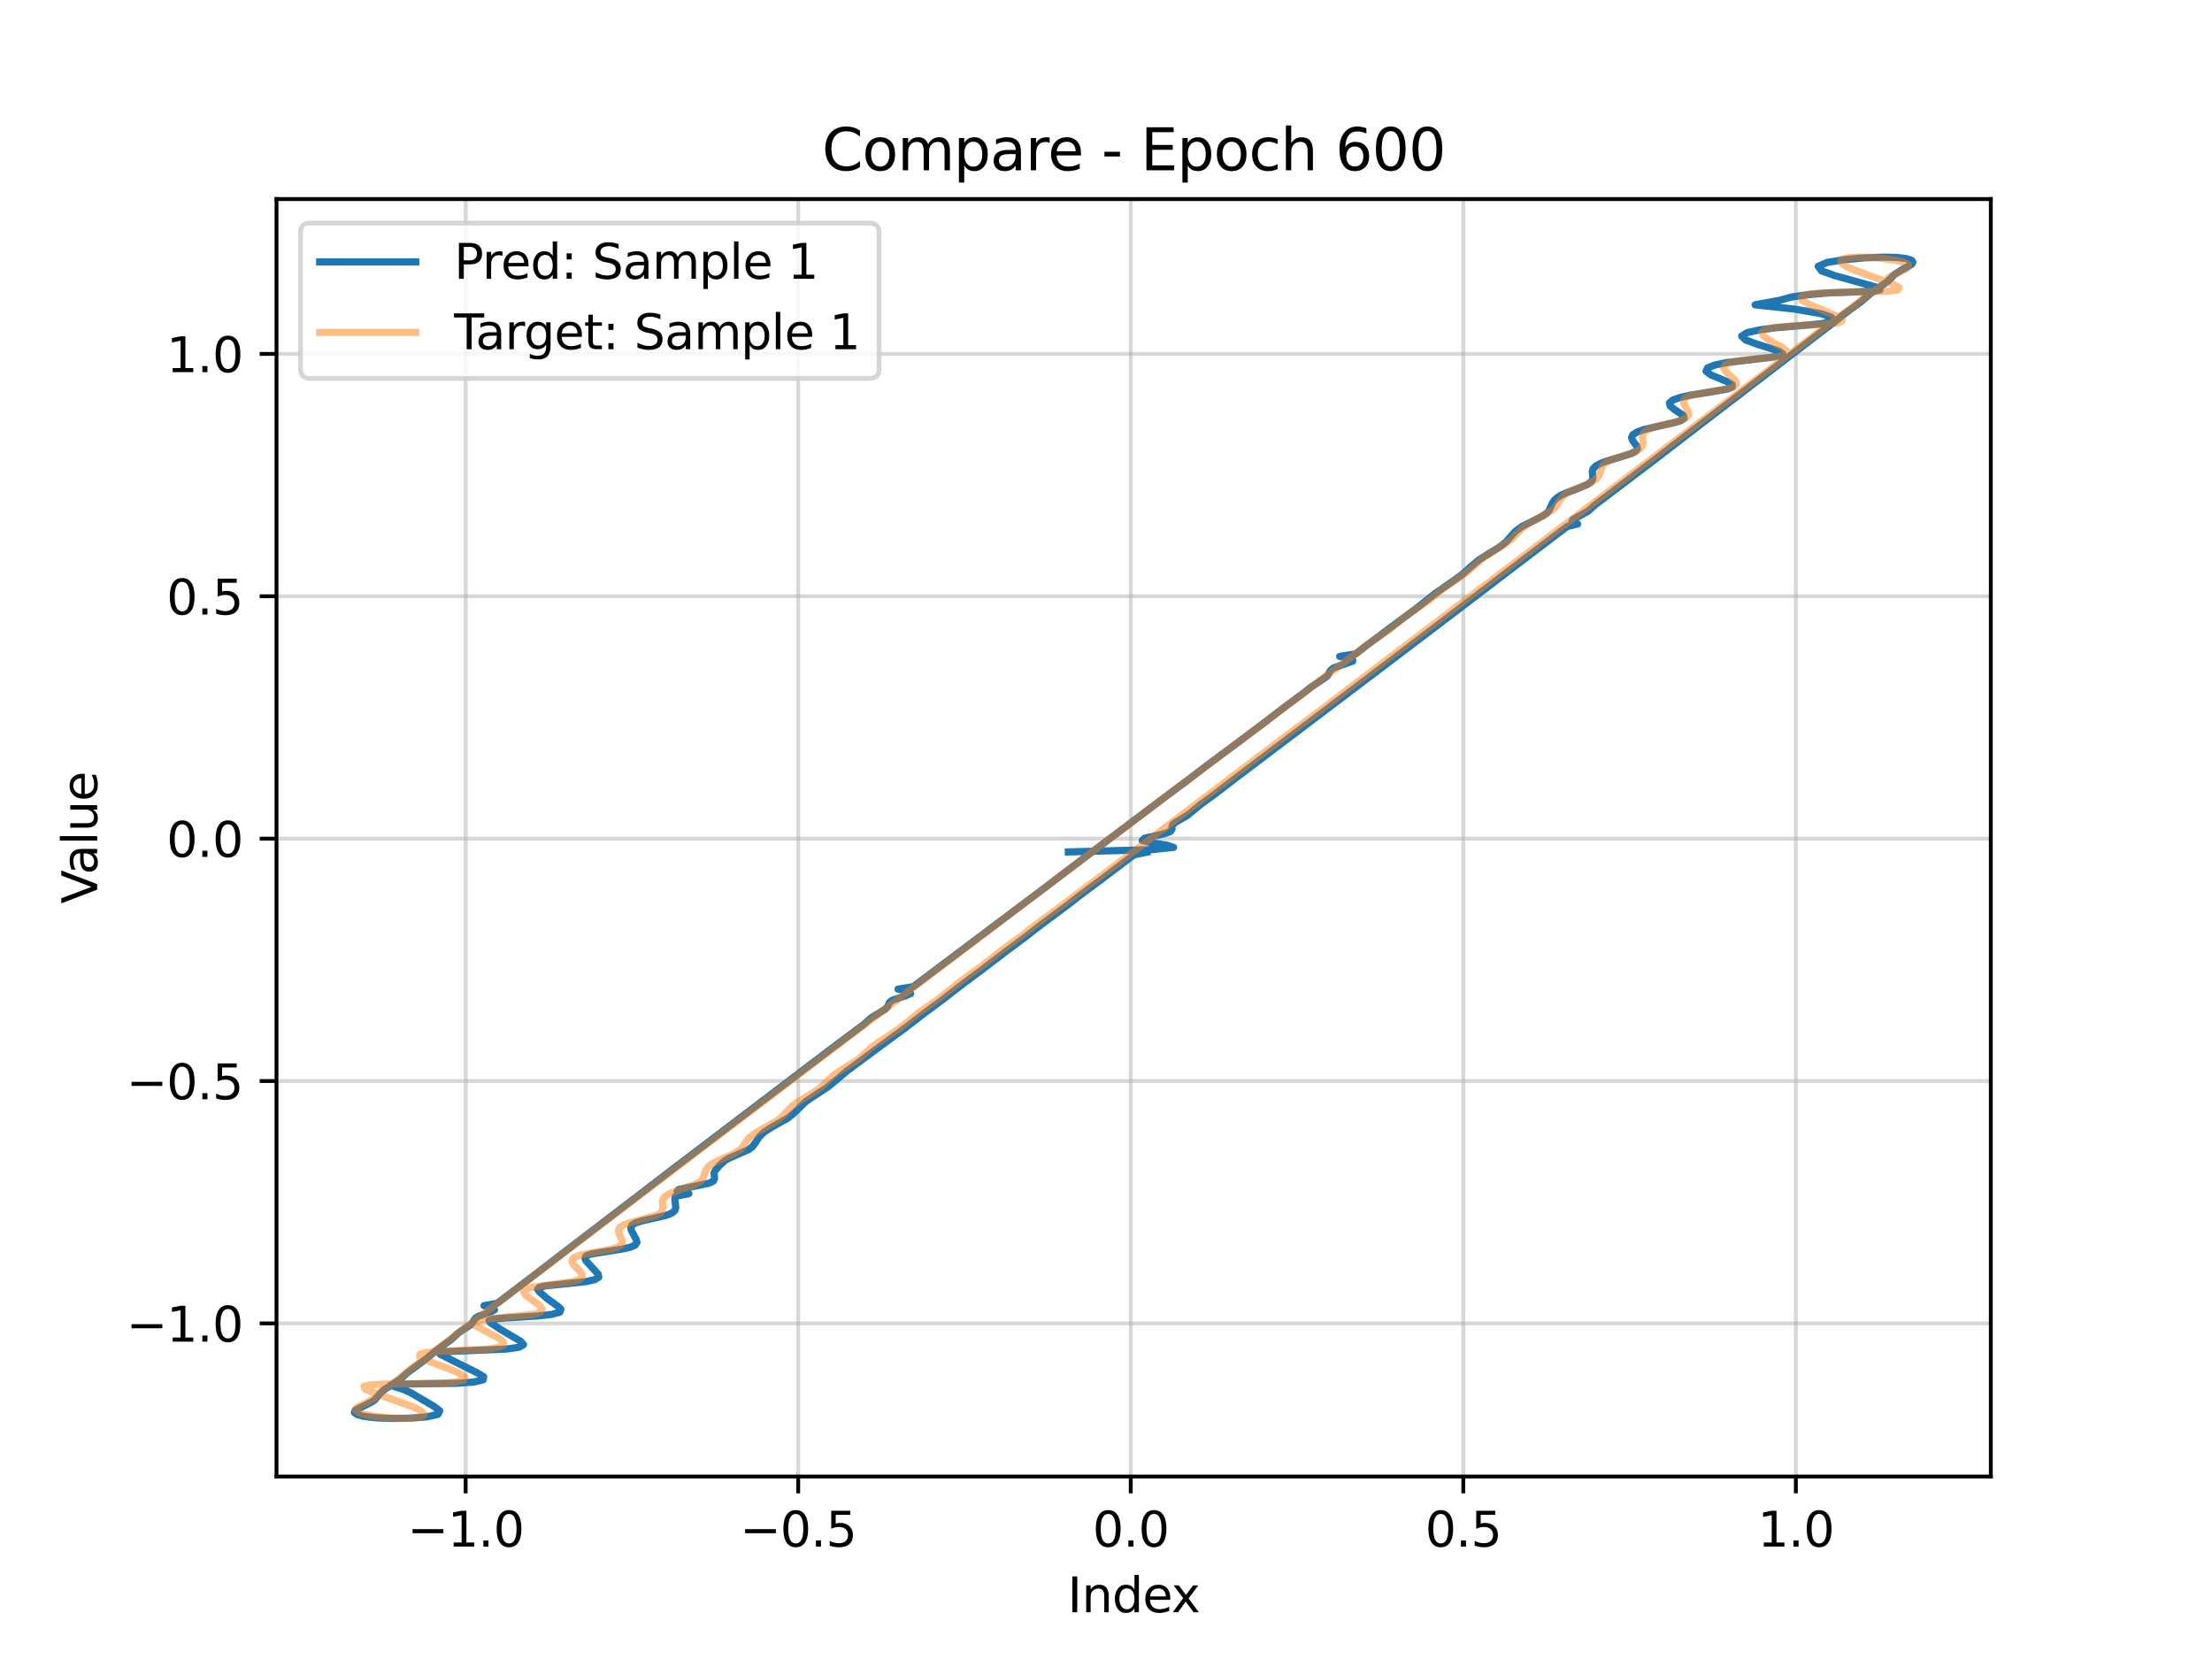 <?xml version="1.0" encoding="utf-8" standalone="no"?>
<!DOCTYPE svg PUBLIC "-//W3C//DTD SVG 1.1//EN"
  "http://www.w3.org/Graphics/SVG/1.1/DTD/svg11.dtd">
<svg xmlns:xlink="http://www.w3.org/1999/xlink" width="460.8pt" height="345.6pt" viewBox="0 0 460.8 345.6" xmlns="http://www.w3.org/2000/svg" version="1.1">
 <defs>
  <style type="text/css">*{stroke-linejoin: round; stroke-linecap: butt}</style>
 </defs>
 <g id="figure_1">
  <g id="patch_1">
   <path d="M 0 345.6 
L 460.8 345.6 
L 460.8 0 
L 0 0 
z
" style="fill: #ffffff"/>
  </g>
  <g id="axes_1">
   <g id="patch_2">
    <path d="M 57.6 307.584 
L 414.72 307.584 
L 414.72 41.472 
L 57.6 41.472 
z
" style="fill: #ffffff"/>
   </g>
   <g id="matplotlib.axis_1">
    <g id="xtick_1">
     <g id="line2d_1">
      <path d="M 97.005 307.584 
L 97.005 41.472 
" clip-path="url(#pb3e07795dd)" style="fill: none; stroke: #b0b0b0; stroke-opacity: 0.5; stroke-width: 0.8; stroke-linecap: square"/>
     </g>
     <g id="line2d_2">
      <defs>
       <path id="mae01012854" d="M 0 0 
L 0 3.5 
" style="stroke: #000000; stroke-width: 0.8"/>
      </defs>
      <g>
       <use xlink:href="#mae01012854" x="97.005" y="307.584" style="stroke: #000000; stroke-width: 0.8"/>
      </g>
     </g>
     <g id="text_1">
      <!-- −1.0 -->
      <g transform="translate(84.863 322.182) scale(0.1 -0.1)">
       <defs>
        <path id="DejaVuSans-2212" d="M 678 2272 
L 4684 2272 
L 4684 1741 
L 678 1741 
L 678 2272 
z
" transform="scale(0.016)"/>
        <path id="DejaVuSans-31" d="M 794 531 
L 1825 531 
L 1825 4091 
L 703 3866 
L 703 4441 
L 1819 4666 
L 2450 4666 
L 2450 531 
L 3481 531 
L 3481 0 
L 794 0 
L 794 531 
z
" transform="scale(0.016)"/>
        <path id="DejaVuSans-2e" d="M 684 794 
L 1344 794 
L 1344 0 
L 684 0 
L 684 794 
z
" transform="scale(0.016)"/>
        <path id="DejaVuSans-30" d="M 2034 4250 
Q 1547 4250 1301 3770 
Q 1056 3291 1056 2328 
Q 1056 1369 1301 889 
Q 1547 409 2034 409 
Q 2525 409 2770 889 
Q 3016 1369 3016 2328 
Q 3016 3291 2770 3770 
Q 2525 4250 2034 4250 
z
M 2034 4750 
Q 2819 4750 3233 4129 
Q 3647 3509 3647 2328 
Q 3647 1150 3233 529 
Q 2819 -91 2034 -91 
Q 1250 -91 836 529 
Q 422 1150 422 2328 
Q 422 3509 836 4129 
Q 1250 4750 2034 4750 
z
" transform="scale(0.016)"/>
       </defs>
       <use xlink:href="#DejaVuSans-2212"/>
       <use xlink:href="#DejaVuSans-31" transform="translate(83.789 0)"/>
       <use xlink:href="#DejaVuSans-2e" transform="translate(147.412 0)"/>
       <use xlink:href="#DejaVuSans-30" transform="translate(179.199 0)"/>
      </g>
     </g>
    </g>
    <g id="xtick_2">
     <g id="line2d_3">
      <path d="M 166.281 307.584 
L 166.281 41.472 
" clip-path="url(#pb3e07795dd)" style="fill: none; stroke: #b0b0b0; stroke-opacity: 0.5; stroke-width: 0.8; stroke-linecap: square"/>
     </g>
     <g id="line2d_4">
      <g>
       <use xlink:href="#mae01012854" x="166.281" y="307.584" style="stroke: #000000; stroke-width: 0.8"/>
      </g>
     </g>
     <g id="text_2">
      <!-- −0.5 -->
      <g transform="translate(154.14 322.182) scale(0.1 -0.1)">
       <defs>
        <path id="DejaVuSans-35" d="M 691 4666 
L 3169 4666 
L 3169 4134 
L 1269 4134 
L 1269 2991 
Q 1406 3038 1543 3061 
Q 1681 3084 1819 3084 
Q 2600 3084 3056 2656 
Q 3513 2228 3513 1497 
Q 3513 744 3044 326 
Q 2575 -91 1722 -91 
Q 1428 -91 1123 -41 
Q 819 9 494 109 
L 494 744 
Q 775 591 1075 516 
Q 1375 441 1709 441 
Q 2250 441 2565 725 
Q 2881 1009 2881 1497 
Q 2881 1984 2565 2268 
Q 2250 2553 1709 2553 
Q 1456 2553 1204 2497 
Q 953 2441 691 2322 
L 691 4666 
z
" transform="scale(0.016)"/>
       </defs>
       <use xlink:href="#DejaVuSans-2212"/>
       <use xlink:href="#DejaVuSans-30" transform="translate(83.789 0)"/>
       <use xlink:href="#DejaVuSans-2e" transform="translate(147.412 0)"/>
       <use xlink:href="#DejaVuSans-35" transform="translate(179.199 0)"/>
      </g>
     </g>
    </g>
    <g id="xtick_3">
     <g id="line2d_5">
      <path d="M 235.558 307.584 
L 235.558 41.472 
" clip-path="url(#pb3e07795dd)" style="fill: none; stroke: #b0b0b0; stroke-opacity: 0.5; stroke-width: 0.8; stroke-linecap: square"/>
     </g>
     <g id="line2d_6">
      <g>
       <use xlink:href="#mae01012854" x="235.558" y="307.584" style="stroke: #000000; stroke-width: 0.8"/>
      </g>
     </g>
     <g id="text_3">
      <!-- 0.0 -->
      <g transform="translate(227.606 322.182) scale(0.1 -0.1)">
       <use xlink:href="#DejaVuSans-30"/>
       <use xlink:href="#DejaVuSans-2e" transform="translate(63.623 0)"/>
       <use xlink:href="#DejaVuSans-30" transform="translate(95.41 0)"/>
      </g>
     </g>
    </g>
    <g id="xtick_4">
     <g id="line2d_7">
      <path d="M 304.835 307.584 
L 304.835 41.472 
" clip-path="url(#pb3e07795dd)" style="fill: none; stroke: #b0b0b0; stroke-opacity: 0.5; stroke-width: 0.8; stroke-linecap: square"/>
     </g>
     <g id="line2d_8">
      <g>
       <use xlink:href="#mae01012854" x="304.835" y="307.584" style="stroke: #000000; stroke-width: 0.8"/>
      </g>
     </g>
     <g id="text_4">
      <!-- 0.5 -->
      <g transform="translate(296.883 322.182) scale(0.1 -0.1)">
       <use xlink:href="#DejaVuSans-30"/>
       <use xlink:href="#DejaVuSans-2e" transform="translate(63.623 0)"/>
       <use xlink:href="#DejaVuSans-35" transform="translate(95.41 0)"/>
      </g>
     </g>
    </g>
    <g id="xtick_5">
     <g id="line2d_9">
      <path d="M 374.111 307.584 
L 374.111 41.472 
" clip-path="url(#pb3e07795dd)" style="fill: none; stroke: #b0b0b0; stroke-opacity: 0.5; stroke-width: 0.8; stroke-linecap: square"/>
     </g>
     <g id="line2d_10">
      <g>
       <use xlink:href="#mae01012854" x="374.111" y="307.584" style="stroke: #000000; stroke-width: 0.8"/>
      </g>
     </g>
     <g id="text_5">
      <!-- 1.0 -->
      <g transform="translate(366.16 322.182) scale(0.1 -0.1)">
       <use xlink:href="#DejaVuSans-31"/>
       <use xlink:href="#DejaVuSans-2e" transform="translate(63.623 0)"/>
       <use xlink:href="#DejaVuSans-30" transform="translate(95.41 0)"/>
      </g>
     </g>
    </g>
    <g id="text_6">
     <!-- Index -->
     <g transform="translate(222.394 335.861) scale(0.1 -0.1)">
      <defs>
       <path id="DejaVuSans-49" d="M 628 4666 
L 1259 4666 
L 1259 0 
L 628 0 
L 628 4666 
z
" transform="scale(0.016)"/>
       <path id="DejaVuSans-6e" d="M 3513 2113 
L 3513 0 
L 2938 0 
L 2938 2094 
Q 2938 2591 2744 2837 
Q 2550 3084 2163 3084 
Q 1697 3084 1428 2787 
Q 1159 2491 1159 1978 
L 1159 0 
L 581 0 
L 581 3500 
L 1159 3500 
L 1159 2956 
Q 1366 3272 1645 3428 
Q 1925 3584 2291 3584 
Q 2894 3584 3203 3211 
Q 3513 2838 3513 2113 
z
" transform="scale(0.016)"/>
       <path id="DejaVuSans-64" d="M 2906 2969 
L 2906 4863 
L 3481 4863 
L 3481 0 
L 2906 0 
L 2906 525 
Q 2725 213 2448 61 
Q 2172 -91 1784 -91 
Q 1150 -91 751 415 
Q 353 922 353 1747 
Q 353 2572 751 3078 
Q 1150 3584 1784 3584 
Q 2172 3584 2448 3432 
Q 2725 3281 2906 2969 
z
M 947 1747 
Q 947 1113 1208 752 
Q 1469 391 1925 391 
Q 2381 391 2643 752 
Q 2906 1113 2906 1747 
Q 2906 2381 2643 2742 
Q 2381 3103 1925 3103 
Q 1469 3103 1208 2742 
Q 947 2381 947 1747 
z
" transform="scale(0.016)"/>
       <path id="DejaVuSans-65" d="M 3597 1894 
L 3597 1613 
L 953 1613 
Q 991 1019 1311 708 
Q 1631 397 2203 397 
Q 2534 397 2845 478 
Q 3156 559 3463 722 
L 3463 178 
Q 3153 47 2828 -22 
Q 2503 -91 2169 -91 
Q 1331 -91 842 396 
Q 353 884 353 1716 
Q 353 2575 817 3079 
Q 1281 3584 2069 3584 
Q 2775 3584 3186 3129 
Q 3597 2675 3597 1894 
z
M 3022 2063 
Q 3016 2534 2758 2815 
Q 2500 3097 2075 3097 
Q 1594 3097 1305 2825 
Q 1016 2553 972 2059 
L 3022 2063 
z
" transform="scale(0.016)"/>
       <path id="DejaVuSans-78" d="M 3513 3500 
L 2247 1797 
L 3578 0 
L 2900 0 
L 1881 1375 
L 863 0 
L 184 0 
L 1544 1831 
L 300 3500 
L 978 3500 
L 1906 2253 
L 2834 3500 
L 3513 3500 
z
" transform="scale(0.016)"/>
      </defs>
      <use xlink:href="#DejaVuSans-49"/>
      <use xlink:href="#DejaVuSans-6e" transform="translate(29.492 0)"/>
      <use xlink:href="#DejaVuSans-64" transform="translate(92.871 0)"/>
      <use xlink:href="#DejaVuSans-65" transform="translate(156.348 0)"/>
      <use xlink:href="#DejaVuSans-78" transform="translate(216.121 0)"/>
     </g>
    </g>
   </g>
   <g id="matplotlib.axis_2">
    <g id="ytick_1">
     <g id="line2d_11">
      <path d="M 57.6 275.686 
L 414.72 275.686 
" clip-path="url(#pb3e07795dd)" style="fill: none; stroke: #b0b0b0; stroke-opacity: 0.5; stroke-width: 0.8; stroke-linecap: square"/>
     </g>
     <g id="line2d_12">
      <defs>
       <path id="m865bd75a60" d="M 0 0 
L -3.5 0 
" style="stroke: #000000; stroke-width: 0.8"/>
      </defs>
      <g>
       <use xlink:href="#m865bd75a60" x="57.6" y="275.686" style="stroke: #000000; stroke-width: 0.8"/>
      </g>
     </g>
     <g id="text_7">
      <!-- −1.0 -->
      <g transform="translate(26.317 279.485) scale(0.1 -0.1)">
       <use xlink:href="#DejaVuSans-2212"/>
       <use xlink:href="#DejaVuSans-31" transform="translate(83.789 0)"/>
       <use xlink:href="#DejaVuSans-2e" transform="translate(147.412 0)"/>
       <use xlink:href="#DejaVuSans-30" transform="translate(179.199 0)"/>
      </g>
     </g>
    </g>
    <g id="ytick_2">
     <g id="line2d_13">
      <path d="M 57.6 225.196 
L 414.72 225.196 
" clip-path="url(#pb3e07795dd)" style="fill: none; stroke: #b0b0b0; stroke-opacity: 0.5; stroke-width: 0.8; stroke-linecap: square"/>
     </g>
     <g id="line2d_14">
      <g>
       <use xlink:href="#m865bd75a60" x="57.6" y="225.196" style="stroke: #000000; stroke-width: 0.8"/>
      </g>
     </g>
     <g id="text_8">
      <!-- −0.5 -->
      <g transform="translate(26.317 228.995) scale(0.1 -0.1)">
       <use xlink:href="#DejaVuSans-2212"/>
       <use xlink:href="#DejaVuSans-30" transform="translate(83.789 0)"/>
       <use xlink:href="#DejaVuSans-2e" transform="translate(147.412 0)"/>
       <use xlink:href="#DejaVuSans-35" transform="translate(179.199 0)"/>
      </g>
     </g>
    </g>
    <g id="ytick_3">
     <g id="line2d_15">
      <path d="M 57.6 174.706 
L 414.72 174.706 
" clip-path="url(#pb3e07795dd)" style="fill: none; stroke: #b0b0b0; stroke-opacity: 0.5; stroke-width: 0.8; stroke-linecap: square"/>
     </g>
     <g id="line2d_16">
      <g>
       <use xlink:href="#m865bd75a60" x="57.6" y="174.706" style="stroke: #000000; stroke-width: 0.8"/>
      </g>
     </g>
     <g id="text_9">
      <!-- 0.0 -->
      <g transform="translate(34.697 178.505) scale(0.1 -0.1)">
       <use xlink:href="#DejaVuSans-30"/>
       <use xlink:href="#DejaVuSans-2e" transform="translate(63.623 0)"/>
       <use xlink:href="#DejaVuSans-30" transform="translate(95.41 0)"/>
      </g>
     </g>
    </g>
    <g id="ytick_4">
     <g id="line2d_17">
      <path d="M 57.6 124.216 
L 414.72 124.216 
" clip-path="url(#pb3e07795dd)" style="fill: none; stroke: #b0b0b0; stroke-opacity: 0.5; stroke-width: 0.8; stroke-linecap: square"/>
     </g>
     <g id="line2d_18">
      <g>
       <use xlink:href="#m865bd75a60" x="57.6" y="124.216" style="stroke: #000000; stroke-width: 0.8"/>
      </g>
     </g>
     <g id="text_10">
      <!-- 0.5 -->
      <g transform="translate(34.697 128.016) scale(0.1 -0.1)">
       <use xlink:href="#DejaVuSans-30"/>
       <use xlink:href="#DejaVuSans-2e" transform="translate(63.623 0)"/>
       <use xlink:href="#DejaVuSans-35" transform="translate(95.41 0)"/>
      </g>
     </g>
    </g>
    <g id="ytick_5">
     <g id="line2d_19">
      <path d="M 57.6 73.726 
L 414.72 73.726 
" clip-path="url(#pb3e07795dd)" style="fill: none; stroke: #b0b0b0; stroke-opacity: 0.5; stroke-width: 0.8; stroke-linecap: square"/>
     </g>
     <g id="line2d_20">
      <g>
       <use xlink:href="#m865bd75a60" x="57.6" y="73.726" style="stroke: #000000; stroke-width: 0.8"/>
      </g>
     </g>
     <g id="text_11">
      <!-- 1.0 -->
      <g transform="translate(34.697 77.526) scale(0.1 -0.1)">
       <use xlink:href="#DejaVuSans-31"/>
       <use xlink:href="#DejaVuSans-2e" transform="translate(63.623 0)"/>
       <use xlink:href="#DejaVuSans-30" transform="translate(95.41 0)"/>
      </g>
     </g>
    </g>
    <g id="text_12">
     <!-- Value -->
     <g transform="translate(20.238 188.259) rotate(-90) scale(0.1 -0.1)">
      <defs>
       <path id="DejaVuSans-56" d="M 1831 0 
L 50 4666 
L 709 4666 
L 2188 738 
L 3669 4666 
L 4325 4666 
L 2547 0 
L 1831 0 
z
" transform="scale(0.016)"/>
       <path id="DejaVuSans-61" d="M 2194 1759 
Q 1497 1759 1228 1600 
Q 959 1441 959 1056 
Q 959 750 1161 570 
Q 1363 391 1709 391 
Q 2188 391 2477 730 
Q 2766 1069 2766 1631 
L 2766 1759 
L 2194 1759 
z
M 3341 1997 
L 3341 0 
L 2766 0 
L 2766 531 
Q 2569 213 2275 61 
Q 1981 -91 1556 -91 
Q 1019 -91 701 211 
Q 384 513 384 1019 
Q 384 1609 779 1909 
Q 1175 2209 1959 2209 
L 2766 2209 
L 2766 2266 
Q 2766 2663 2505 2880 
Q 2244 3097 1772 3097 
Q 1472 3097 1187 3025 
Q 903 2953 641 2809 
L 641 3341 
Q 956 3463 1253 3523 
Q 1550 3584 1831 3584 
Q 2591 3584 2966 3190 
Q 3341 2797 3341 1997 
z
" transform="scale(0.016)"/>
       <path id="DejaVuSans-6c" d="M 603 4863 
L 1178 4863 
L 1178 0 
L 603 0 
L 603 4863 
z
" transform="scale(0.016)"/>
       <path id="DejaVuSans-75" d="M 544 1381 
L 544 3500 
L 1119 3500 
L 1119 1403 
Q 1119 906 1312 657 
Q 1506 409 1894 409 
Q 2359 409 2629 706 
Q 2900 1003 2900 1516 
L 2900 3500 
L 3475 3500 
L 3475 0 
L 2900 0 
L 2900 538 
Q 2691 219 2414 64 
Q 2138 -91 1772 -91 
Q 1169 -91 856 284 
Q 544 659 544 1381 
z
M 1991 3584 
L 1991 3584 
z
" transform="scale(0.016)"/>
      </defs>
      <use xlink:href="#DejaVuSans-56"/>
      <use xlink:href="#DejaVuSans-61" transform="translate(60.658 0)"/>
      <use xlink:href="#DejaVuSans-6c" transform="translate(121.938 0)"/>
      <use xlink:href="#DejaVuSans-75" transform="translate(149.721 0)"/>
      <use xlink:href="#DejaVuSans-65" transform="translate(213.1 0)"/>
     </g>
    </g>
   </g>
   <g id="line2d_21">
    <path d="M 222.548 177.477 
L 239.893 177 
L 244.477 176.522 
L 243.015 176.045 
L 239.816 175.569 
L 237.957 175.093 
L 238.459 174.619 
L 242.6 173.672 
L 243.833 173.2 
L 244.161 172.727 
L 244.127 172.254 
L 244.29 171.781 
L 244.865 171.306 
L 247.328 169.881 
L 250.191 167.523 
L 252.795 165.64 
L 257.694 161.878 
L 263.887 157.194 
L 290.999 136.679 
L 307.948 123.79 
L 317.516 116.482 
L 326.471 109.676 
L 328.641 109.167 
L 327.47 108.714 
L 327.646 108.261 
L 330.863 106.457 
L 332.378 105.107 
L 335.948 102.406 
L 344.796 95.69 
L 354.084 88.547 
L 376.67 71.247 
L 378.94 69.497 
L 381.869 67.295 
L 384.006 65.548 
L 387.593 62.922 
L 389.624 61.182 
L 393.318 58.561 
L 394.569 57.258 
L 395.836 56.419 
L 398.181 55.104 
L 398.487 54.655 
L 398.221 54.234 
L 397.193 53.88 
L 395.256 53.641 
L 392.334 53.568 
L 388.523 53.704 
L 384.28 54.074 
L 380.604 54.677 
L 378.761 55.48 
L 379.454 56.423 
L 382.237 57.425 
L 391.271 59.922 
L 391.615 60.389 
L 390.453 60.658 
L 386.244 60.82 
L 380.7 61.031 
L 376.998 61.349 
L 373.262 61.858 
L 370.75 62.553 
L 365.625 63.499 
L 373.926 64.407 
L 379.12 65.29 
L 381.52 66.074 
L 381.775 66.704 
L 380.79 67.162 
L 379.259 67.462 
L 375.49 67.802 
L 369.982 68.27 
L 366.703 68.698 
L 364 69.282 
L 362.825 70.002 
L 363.606 70.81 
L 365.862 71.642 
L 370.571 73.124 
L 371.32 73.683 
L 370.708 74.105 
L 369.112 74.412 
L 359.697 75.53 
L 357.313 76.023 
L 355.716 76.633 
L 355.398 77.337 
L 356.383 78.089 
L 359.846 79.532 
L 360.861 80.136 
L 360.853 80.634 
L 359.888 81.033 
L 356.334 81.654 
L 352.091 82.328 
L 350.075 82.775 
L 348.519 83.313 
L 347.768 83.931 
L 347.938 84.601 
L 348.806 85.287 
L 350.684 86.558 
L 350.845 87.092 
L 350.29 87.551 
L 349.141 87.948 
L 342.465 89.482 
L 341.077 89.979 
L 340.18 90.536 
L 339.879 91.139 
L 340.094 91.764 
L 340.998 92.975 
L 341.09 93.52 
L 340.721 94.012 
L 339.9 94.457 
L 337.354 95.27 
L 334.499 96.12 
L 333.283 96.6 
L 332.378 97.122 
L 331.857 97.679 
L 331.695 98.256 
L 331.83 99.402 
L 331.746 99.941 
L 331.377 100.445 
L 330.693 100.917 
L 328.611 101.8 
L 326.248 102.694 
L 325.213 103.173 
L 324.386 103.678 
L 323.799 104.207 
L 323.434 104.751 
L 322.698 106.364 
L 322.234 106.869 
L 321.581 107.354 
L 319.829 108.283 
L 317.041 109.695 
L 315.671 110.702 
L 314.731 111.743 
L 313.849 112.773 
L 312.672 113.764 
L 310.362 115.193 
L 308.083 116.642 
L 306.3 118.144 
L 304.634 119.642 
L 302.621 121.096 
L 299.143 123.516 
L 294.776 126.945 
L 290.825 129.86 
L 287.585 132.295 
L 284.304 134.737 
L 282.441 136.203 
L 279.08 136.75 
L 281.732 137.236 
L 281.797 137.72 
L 277.726 139.18 
L 277.156 139.669 
L 276.624 140.65 
L 276.087 141.14 
L 273.183 143.086 
L 271.325 144.535 
L 268.044 146.962 
L 264.272 149.862 
L 257.873 154.676 
L 254.638 157.065 
L 251.418 159.464 
L 247.668 162.336 
L 243.184 165.675 
L 238.132 169.48 
L 226.185 178.472 
L 221.819 181.762 
L 217.494 185.05 
L 207.561 192.514 
L 190.259 205.537 
L 187.086 206.058 
L 189.516 206.522 
L 189.691 206.987 
L 188.586 207.451 
L 185.879 208.38 
L 185.282 208.844 
L 184.867 209.771 
L 184.393 210.233 
L 181.437 212.081 
L 179.859 213.466 
L 173.093 218.525 
L 140.237 243.481 
L 130.887 250.638 
L 116.912 261.31 
L 112.31 264.86 
L 103.58 271.494 
L 100.833 271.991 
L 102.831 272.434 
L 103.017 272.877 
L 102.143 273.319 
L 99.686 274.199 
L 99.003 274.638 
L 98.106 275.952 
L 96.731 276.833 
L 95.44 277.715 
L 94.016 279.028 
L 90.454 281.652 
L 88.919 282.963 
L 84.809 286.01 
L 83.367 287.317 
L 82.109 288.173 
L 80.063 289.471 
L 79.139 290.355 
L 78.03 291.658 
L 77.402 292.078 
L 73.987 293.8 
L 73.833 294.25 
L 74.412 294.683 
L 75.877 295.064 
L 78.283 295.35 
L 81.567 295.488 
L 85.381 295.433 
L 88.958 295.151 
L 91.239 294.633 
L 91.606 293.898 
L 90.444 292.998 
L 85.538 290.109 
L 83.784 289.366 
L 82.08 288.828 
L 81.42 288.5 
L 82.816 288.346 
L 95.251 288.159 
L 98.724 287.901 
L 100.652 287.449 
L 100.76 286.796 
L 99.415 285.979 
L 95.692 284.143 
L 91.645 282.075 
L 91.755 281.734 
L 93.697 281.532 
L 105.481 281.034 
L 108.116 280.662 
L 109.068 280.121 
L 108.482 279.421 
L 104.202 276.903 
L 102.194 275.553 
L 101.869 275.102 
L 102.744 274.788 
L 105.093 274.565 
L 112.095 274.138 
L 114.989 273.809 
L 116.611 273.349 
L 116.856 272.752 
L 116.109 272.04 
L 113.923 270.471 
L 112.352 269.087 
L 111.992 268.565 
L 112.361 268.161 
L 113.807 267.85 
L 121.99 266.993 
L 123.906 266.575 
L 124.731 266.05 
L 124.611 265.425 
L 122.083 262.654 
L 121.859 262.096 
L 122.104 261.632 
L 123.062 261.249 
L 127.069 260.597 
L 129.377 260.249 
L 131.234 259.841 
L 132.338 259.355 
L 132.684 258.792 
L 132.506 258.166 
L 131.484 256.228 
L 131.431 255.662 
L 131.697 255.165 
L 132.434 254.73 
L 133.703 254.341 
L 138.834 253.169 
L 139.985 252.699 
L 140.6 252.172 
L 140.781 251.597 
L 140.576 249.792 
L 140.688 249.237 
L 143.505 248.667 
L 141.051 248.207 
L 141.401 247.779 
L 147.64 246.505 
L 148.638 246.028 
L 148.853 245.514 
L 148.751 244.403 
L 148.998 243.834 
L 149.919 242.741 
L 151.028 241.759 
L 151.813 241.303 
L 155.972 239.47 
L 156.655 238.967 
L 157.469 237.91 
L 158.163 236.841 
L 159.196 235.821 
L 160.667 234.865 
L 164.046 232.979 
L 165.292 231.978 
L 167.899 229.44 
L 170.041 227.999 
L 172.284 226.56 
L 174.114 225.074 
L 176.442 223.092 
L 183.021 218.219 
L 185.654 216.267 
L 188.341 214.313 
L 192.782 210.886 
L 196.102 208.44 
L 200.529 205.02 
L 205.086 201.615 
L 209.517 198.228 
L 213.417 195.329 
L 217.15 192.438 
L 221.686 189.073 
L 224.79 186.67 
L 229.912 182.84 
L 234.97 179.025 
L 236.242 178.073 
L 238.907 177.536 
L 238.907 177.536 
" clip-path="url(#pb3e07795dd)" style="fill: none; stroke: #1f77b4; stroke-width: 1.5; stroke-linecap: square"/>
   </g>
   <g id="line2d_22">
    <path d="M 236.017 177.477 
L 266.473 154.394 
L 270.834 151.122 
L 274.586 148.323 
L 278.874 145.052 
L 381.335 67.295 
L 383.063 65.981 
L 385.613 64.246 
L 388.786 61.611 
L 391.529 59.891 
L 392.412 59.007 
L 393.152 58.119 
L 393.681 57.684 
L 395.293 56.839 
L 397.108 55.993 
L 397.6 55.554 
L 397.5 55.104 
L 396.636 54.655 
L 394.968 54.234 
L 392.618 53.88 
L 389.878 53.641 
L 387.161 53.568 
L 384.935 53.704 
L 383.616 54.074 
L 383.479 54.677 
L 384.578 55.48 
L 386.716 56.423 
L 394.505 59.247 
L 395.632 59.922 
L 395.321 60.389 
L 393.51 60.658 
L 386.541 60.82 
L 378.909 61.031 
L 376.363 61.349 
L 375.176 61.858 
L 375.403 62.553 
L 377.05 63.499 
L 383.134 66.074 
L 383.809 66.704 
L 383.235 67.162 
L 381.43 67.462 
L 375.39 67.802 
L 372.147 67.986 
L 369.447 68.27 
L 367.669 68.698 
L 366.987 69.282 
L 367.345 70.002 
L 368.472 70.81 
L 371.319 72.432 
L 372.143 73.124 
L 372.134 73.683 
L 371.186 74.105 
L 369.398 74.412 
L 362.141 75.157 
L 360.346 75.53 
L 359.305 76.023 
L 359.056 76.633 
L 359.465 77.337 
L 361.676 79.532 
L 361.699 80.136 
L 361.052 80.634 
L 359.756 81.033 
L 355.955 81.654 
L 352.378 82.328 
L 351.267 82.775 
L 350.733 83.313 
L 350.714 83.931 
L 351.779 85.95 
L 351.743 86.558 
L 351.248 87.092 
L 350.277 87.551 
L 347.337 88.309 
L 344.316 89.048 
L 343.223 89.482 
L 342.527 89.979 
L 342.211 90.536 
L 342.172 91.139 
L 342.289 92.384 
L 342.117 92.975 
L 341.638 93.52 
L 340.825 94.012 
L 338.444 94.869 
L 335.918 95.681 
L 334.929 96.12 
L 334.219 96.6 
L 333.779 97.122 
L 333.394 98.256 
L 333.212 98.836 
L 332.885 99.402 
L 332.34 99.941 
L 331.56 100.445 
L 329.484 101.364 
L 327.347 102.239 
L 326.482 102.694 
L 325.809 103.173 
L 324.949 104.207 
L 324.269 105.298 
L 323.804 105.839 
L 323.194 106.364 
L 321.564 107.354 
L 318.102 109.213 
L 316.934 110.192 
L 314.944 112.262 
L 313.547 113.274 
L 309.047 116.152 
L 305.649 119.147 
L 300.071 123.026 
L 297.792 124.993 
L 295.585 126.46 
L 293.38 127.913 
L 291.601 129.372 
L 289.869 130.835 
L 287.76 132.295 
L 284.883 134.247 
L 278.407 139.18 
L 275.74 141.14 
L 271.395 144.535 
L 266.788 147.934 
L 263.046 150.82 
L 259.095 153.711 
L 254.693 157.065 
L 250.179 160.426 
L 244.424 164.718 
L 232.496 173.752 
L 228.038 177.054 
L 207.654 192.514 
L 96.025 277.274 
L 93.75 279.028 
L 90.845 281.212 
L 88.638 282.963 
L 85.603 285.132 
L 82.992 287.317 
L 79.781 289.471 
L 78.12 291.231 
L 76.659 292.078 
L 74.839 292.92 
L 74.205 293.354 
L 74.065 293.8 
L 74.622 294.25 
L 75.976 294.683 
L 78.077 295.064 
L 80.704 295.35 
L 83.488 295.488 
L 85.973 295.433 
L 87.703 295.151 
L 88.327 294.633 
L 87.688 293.898 
L 85.876 292.998 
L 80.297 291.014 
L 77.705 290.109 
L 76.062 289.366 
L 75.811 288.828 
L 77.136 288.5 
L 79.913 288.346 
L 91.918 288.159 
L 94.944 287.901 
L 96.599 287.449 
L 96.724 286.796 
L 95.476 285.979 
L 93.291 285.066 
L 88.64 283.297 
L 87.422 282.595 
L 87.504 282.075 
L 88.973 281.734 
L 91.629 281.532 
L 101.712 281.034 
L 103.923 280.662 
L 104.945 280.121 
L 104.763 279.421 
L 103.614 278.605 
L 99.033 276.158 
L 98.705 275.553 
L 99.433 275.102 
L 101.165 274.788 
L 111.26 273.809 
L 112.56 273.349 
L 112.931 272.752 
L 112.48 272.04 
L 109.429 269.731 
L 109.106 269.087 
L 109.564 268.565 
L 110.824 268.161 
L 115.012 267.587 
L 119.252 266.993 
L 120.613 266.575 
L 121.261 266.05 
L 121.235 265.425 
L 120.716 264.729 
L 119.356 263.299 
L 119.109 262.654 
L 119.429 262.096 
L 120.37 261.632 
L 121.848 261.249 
L 127.281 260.249 
L 128.593 259.841 
L 129.387 259.355 
L 129.662 258.792 
L 129.534 258.166 
L 128.891 256.851 
L 128.827 256.228 
L 129.159 255.662 
L 129.946 255.165 
L 131.143 254.73 
L 136.795 253.169 
L 137.589 252.699 
L 137.998 252.172 
L 138.103 251.597 
L 138.001 250.384 
L 138.131 249.792 
L 138.55 249.237 
L 139.419 248.667 
L 141.772 247.779 
L 144.282 246.947 
L 145.264 246.505 
L 145.97 246.028 
L 146.409 245.514 
L 146.806 244.403 
L 147 243.834 
L 147.339 243.275 
L 147.892 242.741 
L 148.669 242.235 
L 150.699 241.303 
L 152.751 240.411 
L 154.214 239.47 
L 155.054 238.445 
L 155.767 237.372 
L 156.256 236.841 
L 157.658 235.821 
L 161.929 233.462 
L 163.043 232.484 
L 164.959 230.44 
L 166.372 229.44 
L 170.341 227.044 
L 171.459 226.069 
L 173.536 224.076 
L 174.975 223.092 
L 178.794 220.675 
L 180.414 219.204 
L 181.512 218.219 
L 182.864 217.24 
L 187.286 214.313 
L 191.489 210.886 
L 195.695 207.948 
L 199.974 204.536 
L 204.651 201.127 
L 208.322 198.228 
L 212.954 194.843 
L 216.037 192.438 
L 221.258 188.589 
L 225.052 185.718 
L 230.169 181.881 
L 235.938 177.536 
L 235.938 177.536 
" clip-path="url(#pb3e07795dd)" style="fill: none; stroke: #ff7f0e; stroke-opacity: 0.5; stroke-width: 1.5; stroke-linecap: square"/>
   </g>
   <g id="patch_3">
    <path d="M 57.6 307.584 
L 57.6 41.472 
" style="fill: none; stroke: #000000; stroke-width: 0.8; stroke-linejoin: miter; stroke-linecap: square"/>
   </g>
   <g id="patch_4">
    <path d="M 414.72 307.584 
L 414.72 41.472 
" style="fill: none; stroke: #000000; stroke-width: 0.8; stroke-linejoin: miter; stroke-linecap: square"/>
   </g>
   <g id="patch_5">
    <path d="M 57.6 307.584 
L 414.72 307.584 
" style="fill: none; stroke: #000000; stroke-width: 0.8; stroke-linejoin: miter; stroke-linecap: square"/>
   </g>
   <g id="patch_6">
    <path d="M 57.6 41.472 
L 414.72 41.472 
" style="fill: none; stroke: #000000; stroke-width: 0.8; stroke-linejoin: miter; stroke-linecap: square"/>
   </g>
   <g id="text_13">
    <!-- Compare - Epoch 600 -->
    <g transform="translate(171.234 35.472) scale(0.12 -0.12)">
     <defs>
      <path id="DejaVuSans-43" d="M 4122 4306 
L 4122 3641 
Q 3803 3938 3442 4084 
Q 3081 4231 2675 4231 
Q 1875 4231 1450 3742 
Q 1025 3253 1025 2328 
Q 1025 1406 1450 917 
Q 1875 428 2675 428 
Q 3081 428 3442 575 
Q 3803 722 4122 1019 
L 4122 359 
Q 3791 134 3420 21 
Q 3050 -91 2638 -91 
Q 1578 -91 968 557 
Q 359 1206 359 2328 
Q 359 3453 968 4101 
Q 1578 4750 2638 4750 
Q 3056 4750 3426 4639 
Q 3797 4528 4122 4306 
z
" transform="scale(0.016)"/>
      <path id="DejaVuSans-6f" d="M 1959 3097 
Q 1497 3097 1228 2736 
Q 959 2375 959 1747 
Q 959 1119 1226 758 
Q 1494 397 1959 397 
Q 2419 397 2687 759 
Q 2956 1122 2956 1747 
Q 2956 2369 2687 2733 
Q 2419 3097 1959 3097 
z
M 1959 3584 
Q 2709 3584 3137 3096 
Q 3566 2609 3566 1747 
Q 3566 888 3137 398 
Q 2709 -91 1959 -91 
Q 1206 -91 779 398 
Q 353 888 353 1747 
Q 353 2609 779 3096 
Q 1206 3584 1959 3584 
z
" transform="scale(0.016)"/>
      <path id="DejaVuSans-6d" d="M 3328 2828 
Q 3544 3216 3844 3400 
Q 4144 3584 4550 3584 
Q 5097 3584 5394 3201 
Q 5691 2819 5691 2113 
L 5691 0 
L 5113 0 
L 5113 2094 
Q 5113 2597 4934 2840 
Q 4756 3084 4391 3084 
Q 3944 3084 3684 2787 
Q 3425 2491 3425 1978 
L 3425 0 
L 2847 0 
L 2847 2094 
Q 2847 2600 2669 2842 
Q 2491 3084 2119 3084 
Q 1678 3084 1418 2786 
Q 1159 2488 1159 1978 
L 1159 0 
L 581 0 
L 581 3500 
L 1159 3500 
L 1159 2956 
Q 1356 3278 1631 3431 
Q 1906 3584 2284 3584 
Q 2666 3584 2933 3390 
Q 3200 3197 3328 2828 
z
" transform="scale(0.016)"/>
      <path id="DejaVuSans-70" d="M 1159 525 
L 1159 -1331 
L 581 -1331 
L 581 3500 
L 1159 3500 
L 1159 2969 
Q 1341 3281 1617 3432 
Q 1894 3584 2278 3584 
Q 2916 3584 3314 3078 
Q 3713 2572 3713 1747 
Q 3713 922 3314 415 
Q 2916 -91 2278 -91 
Q 1894 -91 1617 61 
Q 1341 213 1159 525 
z
M 3116 1747 
Q 3116 2381 2855 2742 
Q 2594 3103 2138 3103 
Q 1681 3103 1420 2742 
Q 1159 2381 1159 1747 
Q 1159 1113 1420 752 
Q 1681 391 2138 391 
Q 2594 391 2855 752 
Q 3116 1113 3116 1747 
z
" transform="scale(0.016)"/>
      <path id="DejaVuSans-72" d="M 2631 2963 
Q 2534 3019 2420 3045 
Q 2306 3072 2169 3072 
Q 1681 3072 1420 2755 
Q 1159 2438 1159 1844 
L 1159 0 
L 581 0 
L 581 3500 
L 1159 3500 
L 1159 2956 
Q 1341 3275 1631 3429 
Q 1922 3584 2338 3584 
Q 2397 3584 2469 3576 
Q 2541 3569 2628 3553 
L 2631 2963 
z
" transform="scale(0.016)"/>
      <path id="DejaVuSans-20" transform="scale(0.016)"/>
      <path id="DejaVuSans-2d" d="M 313 2009 
L 1997 2009 
L 1997 1497 
L 313 1497 
L 313 2009 
z
" transform="scale(0.016)"/>
      <path id="DejaVuSans-45" d="M 628 4666 
L 3578 4666 
L 3578 4134 
L 1259 4134 
L 1259 2753 
L 3481 2753 
L 3481 2222 
L 1259 2222 
L 1259 531 
L 3634 531 
L 3634 0 
L 628 0 
L 628 4666 
z
" transform="scale(0.016)"/>
      <path id="DejaVuSans-63" d="M 3122 3366 
L 3122 2828 
Q 2878 2963 2633 3030 
Q 2388 3097 2138 3097 
Q 1578 3097 1268 2742 
Q 959 2388 959 1747 
Q 959 1106 1268 751 
Q 1578 397 2138 397 
Q 2388 397 2633 464 
Q 2878 531 3122 666 
L 3122 134 
Q 2881 22 2623 -34 
Q 2366 -91 2075 -91 
Q 1284 -91 818 406 
Q 353 903 353 1747 
Q 353 2603 823 3093 
Q 1294 3584 2113 3584 
Q 2378 3584 2631 3529 
Q 2884 3475 3122 3366 
z
" transform="scale(0.016)"/>
      <path id="DejaVuSans-68" d="M 3513 2113 
L 3513 0 
L 2938 0 
L 2938 2094 
Q 2938 2591 2744 2837 
Q 2550 3084 2163 3084 
Q 1697 3084 1428 2787 
Q 1159 2491 1159 1978 
L 1159 0 
L 581 0 
L 581 4863 
L 1159 4863 
L 1159 2956 
Q 1366 3272 1645 3428 
Q 1925 3584 2291 3584 
Q 2894 3584 3203 3211 
Q 3513 2838 3513 2113 
z
" transform="scale(0.016)"/>
      <path id="DejaVuSans-36" d="M 2113 2584 
Q 1688 2584 1439 2293 
Q 1191 2003 1191 1497 
Q 1191 994 1439 701 
Q 1688 409 2113 409 
Q 2538 409 2786 701 
Q 3034 994 3034 1497 
Q 3034 2003 2786 2293 
Q 2538 2584 2113 2584 
z
M 3366 4563 
L 3366 3988 
Q 3128 4100 2886 4159 
Q 2644 4219 2406 4219 
Q 1781 4219 1451 3797 
Q 1122 3375 1075 2522 
Q 1259 2794 1537 2939 
Q 1816 3084 2150 3084 
Q 2853 3084 3261 2657 
Q 3669 2231 3669 1497 
Q 3669 778 3244 343 
Q 2819 -91 2113 -91 
Q 1303 -91 875 529 
Q 447 1150 447 2328 
Q 447 3434 972 4092 
Q 1497 4750 2381 4750 
Q 2619 4750 2861 4703 
Q 3103 4656 3366 4563 
z
" transform="scale(0.016)"/>
     </defs>
     <use xlink:href="#DejaVuSans-43"/>
     <use xlink:href="#DejaVuSans-6f" transform="translate(69.824 0)"/>
     <use xlink:href="#DejaVuSans-6d" transform="translate(131.006 0)"/>
     <use xlink:href="#DejaVuSans-70" transform="translate(228.418 0)"/>
     <use xlink:href="#DejaVuSans-61" transform="translate(291.895 0)"/>
     <use xlink:href="#DejaVuSans-72" transform="translate(353.174 0)"/>
     <use xlink:href="#DejaVuSans-65" transform="translate(392.037 0)"/>
     <use xlink:href="#DejaVuSans-20" transform="translate(453.561 0)"/>
     <use xlink:href="#DejaVuSans-2d" transform="translate(485.348 0)"/>
     <use xlink:href="#DejaVuSans-20" transform="translate(521.432 0)"/>
     <use xlink:href="#DejaVuSans-45" transform="translate(553.219 0)"/>
     <use xlink:href="#DejaVuSans-70" transform="translate(616.402 0)"/>
     <use xlink:href="#DejaVuSans-6f" transform="translate(679.879 0)"/>
     <use xlink:href="#DejaVuSans-63" transform="translate(741.061 0)"/>
     <use xlink:href="#DejaVuSans-68" transform="translate(796.041 0)"/>
     <use xlink:href="#DejaVuSans-20" transform="translate(859.42 0)"/>
     <use xlink:href="#DejaVuSans-36" transform="translate(891.207 0)"/>
     <use xlink:href="#DejaVuSans-30" transform="translate(954.83 0)"/>
     <use xlink:href="#DejaVuSans-30" transform="translate(1018.453 0)"/>
    </g>
   </g>
   <g id="legend_1">
    <g id="patch_7">
     <path d="M 64.6 78.828 
L 181.128 78.828 
Q 183.128 78.828 183.128 76.828 
L 183.128 48.472 
Q 183.128 46.472 181.128 46.472 
L 64.6 46.472 
Q 62.6 46.472 62.6 48.472 
L 62.6 76.828 
Q 62.6 78.828 64.6 78.828 
z
" style="fill: #ffffff; opacity: 0.8; stroke: #cccccc; stroke-linejoin: miter"/>
    </g>
    <g id="line2d_23">
     <path d="M 66.6 54.57 
L 76.6 54.57 
L 86.6 54.57 
" style="fill: none; stroke: #1f77b4; stroke-width: 1.5; stroke-linecap: square"/>
    </g>
    <g id="text_14">
     <!-- Pred: Sample 1 -->
     <g transform="translate(94.6 58.07) scale(0.1 -0.1)">
      <defs>
       <path id="DejaVuSans-50" d="M 1259 4147 
L 1259 2394 
L 2053 2394 
Q 2494 2394 2734 2622 
Q 2975 2850 2975 3272 
Q 2975 3691 2734 3919 
Q 2494 4147 2053 4147 
L 1259 4147 
z
M 628 4666 
L 2053 4666 
Q 2838 4666 3239 4311 
Q 3641 3956 3641 3272 
Q 3641 2581 3239 2228 
Q 2838 1875 2053 1875 
L 1259 1875 
L 1259 0 
L 628 0 
L 628 4666 
z
" transform="scale(0.016)"/>
       <path id="DejaVuSans-3a" d="M 750 794 
L 1409 794 
L 1409 0 
L 750 0 
L 750 794 
z
M 750 3309 
L 1409 3309 
L 1409 2516 
L 750 2516 
L 750 3309 
z
" transform="scale(0.016)"/>
       <path id="DejaVuSans-53" d="M 3425 4513 
L 3425 3897 
Q 3066 4069 2747 4153 
Q 2428 4238 2131 4238 
Q 1616 4238 1336 4038 
Q 1056 3838 1056 3469 
Q 1056 3159 1242 3001 
Q 1428 2844 1947 2747 
L 2328 2669 
Q 3034 2534 3370 2195 
Q 3706 1856 3706 1288 
Q 3706 609 3251 259 
Q 2797 -91 1919 -91 
Q 1588 -91 1214 -16 
Q 841 59 441 206 
L 441 856 
Q 825 641 1194 531 
Q 1563 422 1919 422 
Q 2459 422 2753 634 
Q 3047 847 3047 1241 
Q 3047 1584 2836 1778 
Q 2625 1972 2144 2069 
L 1759 2144 
Q 1053 2284 737 2584 
Q 422 2884 422 3419 
Q 422 4038 858 4394 
Q 1294 4750 2059 4750 
Q 2388 4750 2728 4690 
Q 3069 4631 3425 4513 
z
" transform="scale(0.016)"/>
      </defs>
      <use xlink:href="#DejaVuSans-50"/>
      <use xlink:href="#DejaVuSans-72" transform="translate(58.553 0)"/>
      <use xlink:href="#DejaVuSans-65" transform="translate(97.416 0)"/>
      <use xlink:href="#DejaVuSans-64" transform="translate(158.939 0)"/>
      <use xlink:href="#DejaVuSans-3a" transform="translate(222.416 0)"/>
      <use xlink:href="#DejaVuSans-20" transform="translate(256.107 0)"/>
      <use xlink:href="#DejaVuSans-53" transform="translate(287.895 0)"/>
      <use xlink:href="#DejaVuSans-61" transform="translate(351.371 0)"/>
      <use xlink:href="#DejaVuSans-6d" transform="translate(412.65 0)"/>
      <use xlink:href="#DejaVuSans-70" transform="translate(510.062 0)"/>
      <use xlink:href="#DejaVuSans-6c" transform="translate(573.539 0)"/>
      <use xlink:href="#DejaVuSans-65" transform="translate(601.322 0)"/>
      <use xlink:href="#DejaVuSans-20" transform="translate(662.846 0)"/>
      <use xlink:href="#DejaVuSans-31" transform="translate(694.633 0)"/>
     </g>
    </g>
    <g id="line2d_24">
     <path d="M 66.6 69.249 
L 76.6 69.249 
L 86.6 69.249 
" style="fill: none; stroke: #ff7f0e; stroke-opacity: 0.5; stroke-width: 1.5; stroke-linecap: square"/>
    </g>
    <g id="text_15">
     <!-- Target: Sample 1 -->
     <g transform="translate(94.6 72.749) scale(0.1 -0.1)">
      <defs>
       <path id="DejaVuSans-54" d="M -19 4666 
L 3928 4666 
L 3928 4134 
L 2272 4134 
L 2272 0 
L 1638 0 
L 1638 4134 
L -19 4134 
L -19 4666 
z
" transform="scale(0.016)"/>
       <path id="DejaVuSans-67" d="M 2906 1791 
Q 2906 2416 2648 2759 
Q 2391 3103 1925 3103 
Q 1463 3103 1205 2759 
Q 947 2416 947 1791 
Q 947 1169 1205 825 
Q 1463 481 1925 481 
Q 2391 481 2648 825 
Q 2906 1169 2906 1791 
z
M 3481 434 
Q 3481 -459 3084 -895 
Q 2688 -1331 1869 -1331 
Q 1566 -1331 1297 -1286 
Q 1028 -1241 775 -1147 
L 775 -588 
Q 1028 -725 1275 -790 
Q 1522 -856 1778 -856 
Q 2344 -856 2625 -561 
Q 2906 -266 2906 331 
L 2906 616 
Q 2728 306 2450 153 
Q 2172 0 1784 0 
Q 1141 0 747 490 
Q 353 981 353 1791 
Q 353 2603 747 3093 
Q 1141 3584 1784 3584 
Q 2172 3584 2450 3431 
Q 2728 3278 2906 2969 
L 2906 3500 
L 3481 3500 
L 3481 434 
z
" transform="scale(0.016)"/>
       <path id="DejaVuSans-74" d="M 1172 4494 
L 1172 3500 
L 2356 3500 
L 2356 3053 
L 1172 3053 
L 1172 1153 
Q 1172 725 1289 603 
Q 1406 481 1766 481 
L 2356 481 
L 2356 0 
L 1766 0 
Q 1100 0 847 248 
Q 594 497 594 1153 
L 594 3053 
L 172 3053 
L 172 3500 
L 594 3500 
L 594 4494 
L 1172 4494 
z
" transform="scale(0.016)"/>
      </defs>
      <use xlink:href="#DejaVuSans-54"/>
      <use xlink:href="#DejaVuSans-61" transform="translate(44.584 0)"/>
      <use xlink:href="#DejaVuSans-72" transform="translate(105.863 0)"/>
      <use xlink:href="#DejaVuSans-67" transform="translate(145.227 0)"/>
      <use xlink:href="#DejaVuSans-65" transform="translate(208.703 0)"/>
      <use xlink:href="#DejaVuSans-74" transform="translate(270.227 0)"/>
      <use xlink:href="#DejaVuSans-3a" transform="translate(309.436 0)"/>
      <use xlink:href="#DejaVuSans-20" transform="translate(343.127 0)"/>
      <use xlink:href="#DejaVuSans-53" transform="translate(374.914 0)"/>
      <use xlink:href="#DejaVuSans-61" transform="translate(438.391 0)"/>
      <use xlink:href="#DejaVuSans-6d" transform="translate(499.67 0)"/>
      <use xlink:href="#DejaVuSans-70" transform="translate(597.082 0)"/>
      <use xlink:href="#DejaVuSans-6c" transform="translate(660.559 0)"/>
      <use xlink:href="#DejaVuSans-65" transform="translate(688.342 0)"/>
      <use xlink:href="#DejaVuSans-20" transform="translate(749.865 0)"/>
      <use xlink:href="#DejaVuSans-31" transform="translate(781.652 0)"/>
     </g>
    </g>
   </g>
  </g>
 </g>
 <defs>
  <clipPath id="pb3e07795dd">
   <rect x="57.6" y="41.472" width="357.12" height="266.112"/>
  </clipPath>
 </defs>
</svg>

